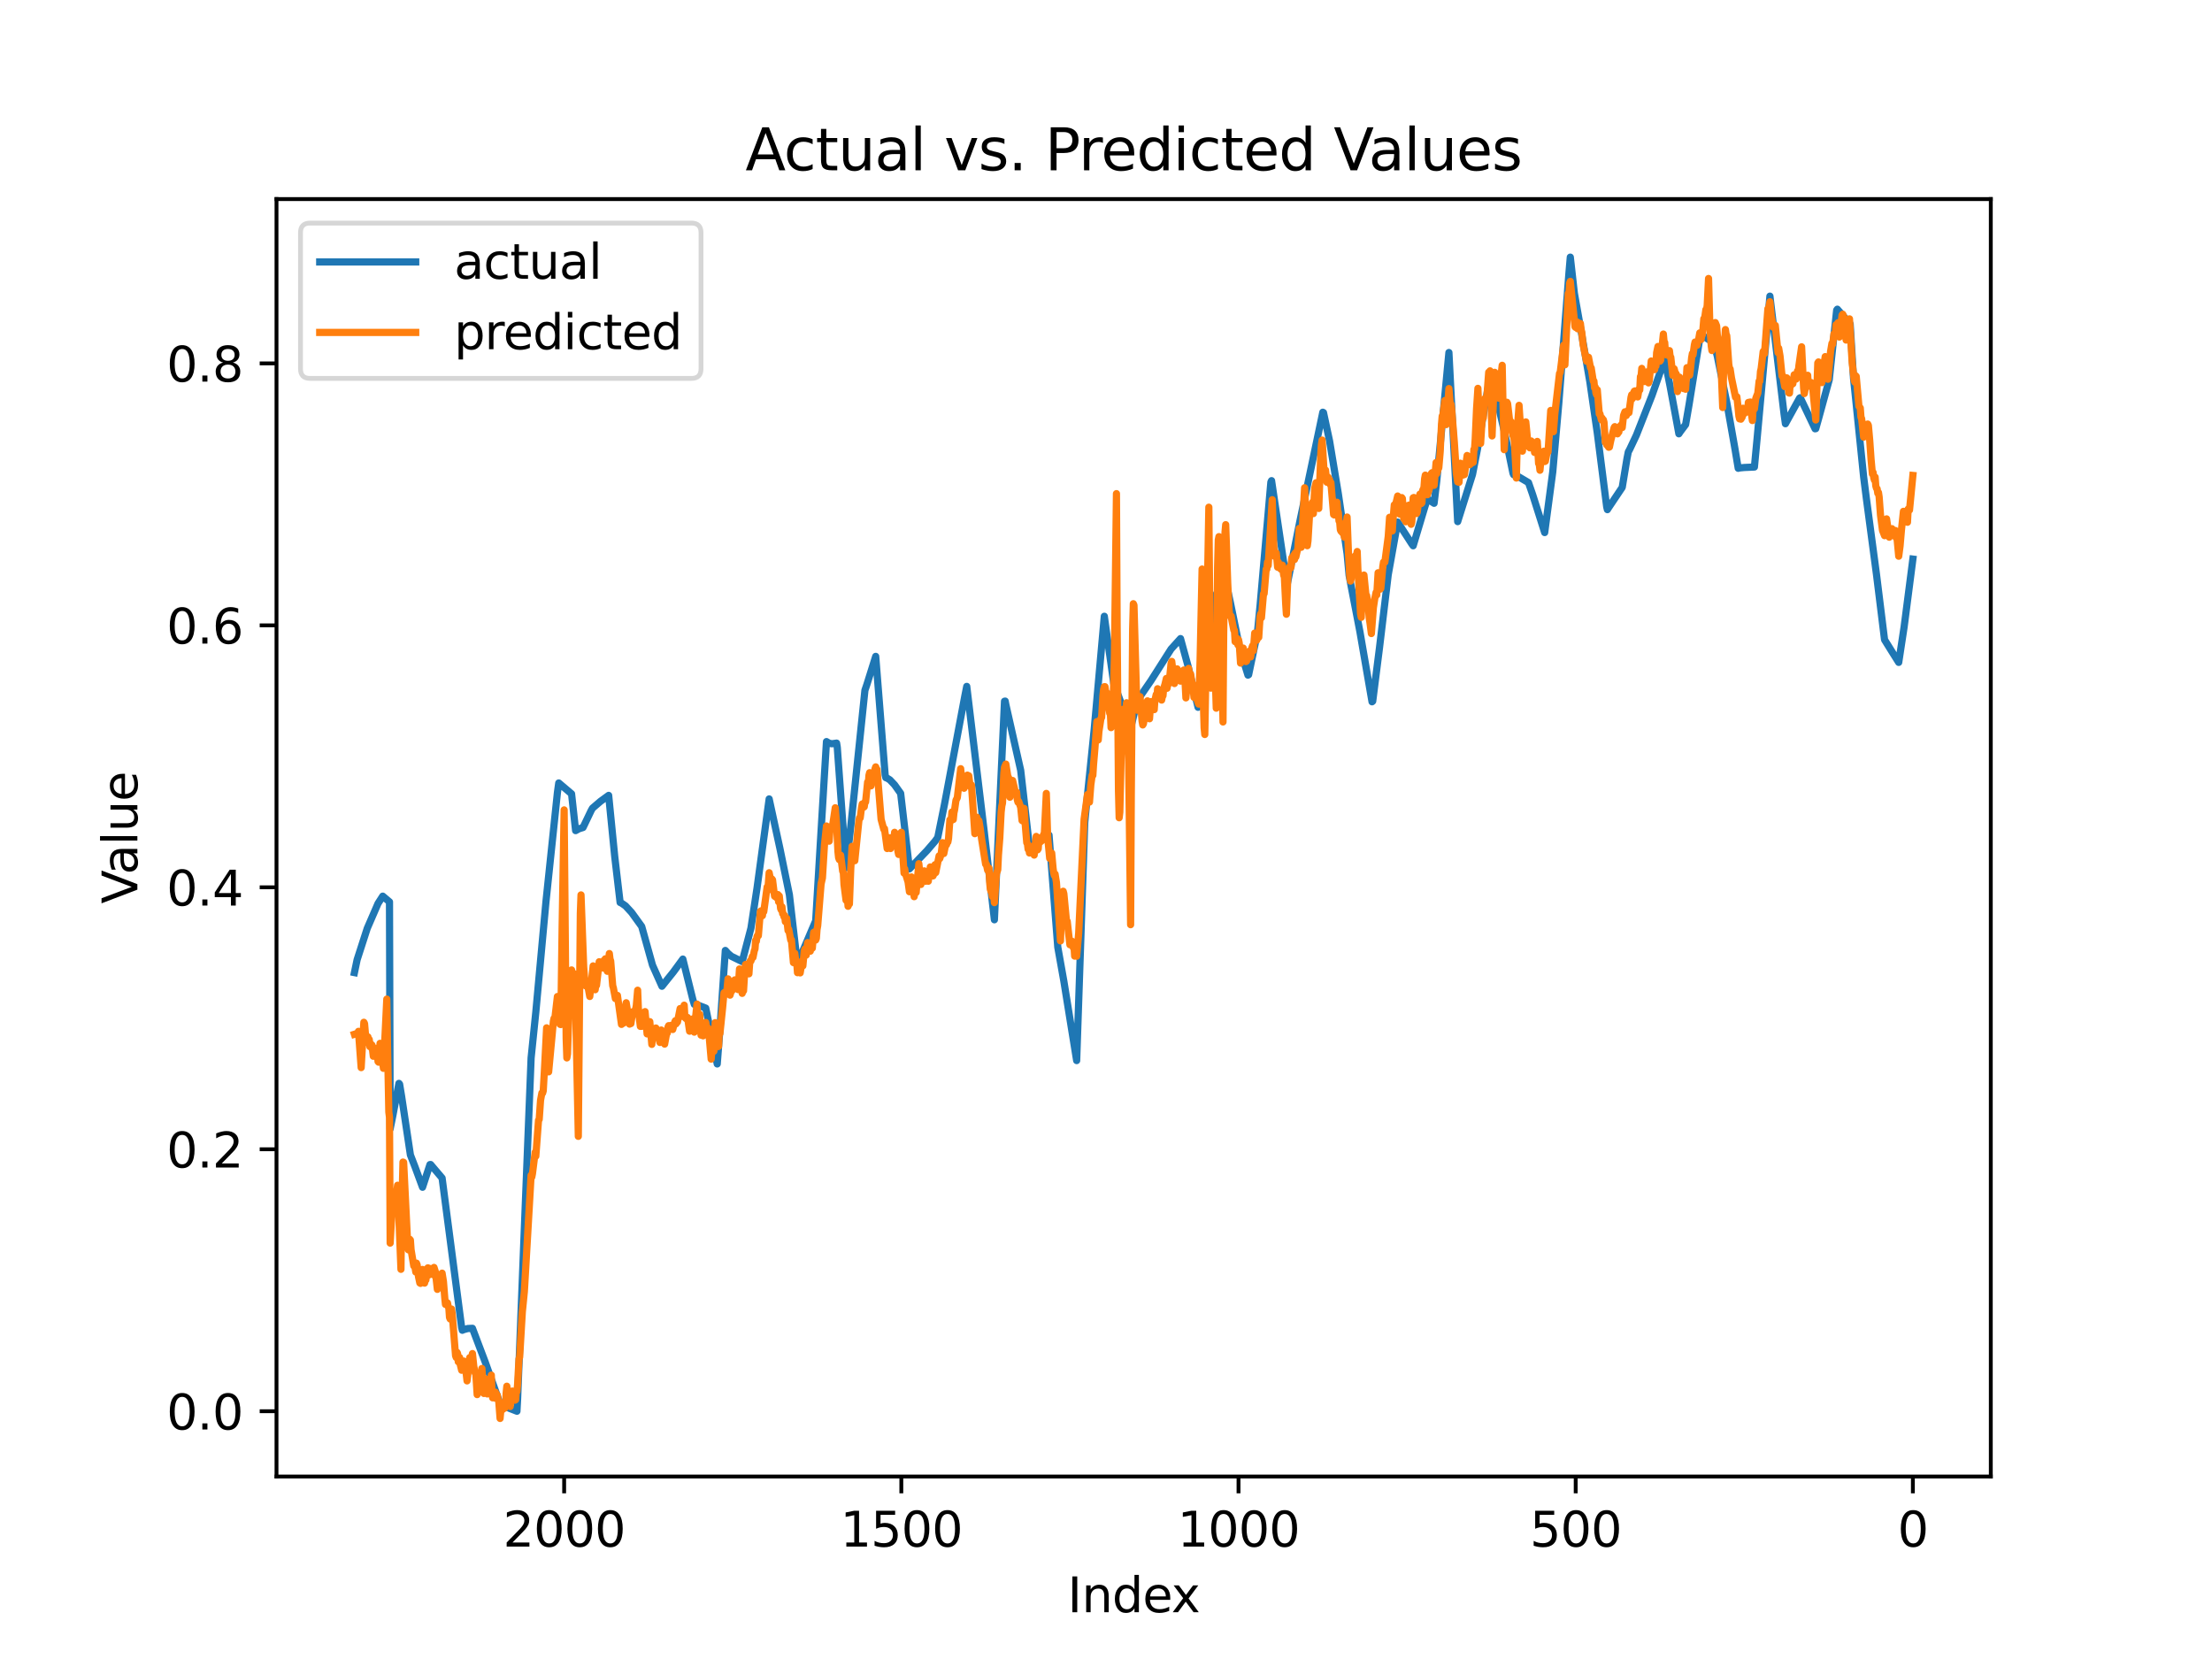 <?xml version="1.0" encoding="utf-8" standalone="no"?>
<!DOCTYPE svg PUBLIC "-//W3C//DTD SVG 1.1//EN"
  "http://www.w3.org/Graphics/SVG/1.1/DTD/svg11.dtd">
<svg xmlns:xlink="http://www.w3.org/1999/xlink" width="460.8pt" height="345.6pt" viewBox="0 0 460.8 345.6" xmlns="http://www.w3.org/2000/svg" version="1.1">
 <defs>
  <style type="text/css">*{stroke-linejoin: round; stroke-linecap: butt}</style>
 </defs>
 <g id="figure_1">
  <g id="patch_1">
   <path d="M 0 345.6 
L 460.8 345.6 
L 460.8 0 
L 0 0 
z
" style="fill: #ffffff"/>
  </g>
  <g id="axes_1">
   <g id="patch_2">
    <path d="M 57.6 307.584 
L 414.72 307.584 
L 414.72 41.472 
L 57.6 41.472 
z
" style="fill: #ffffff"/>
   </g>
   <g id="matplotlib.axis_1">
    <g id="xtick_1">
     <g id="line2d_1">
      <defs>
       <path id="m9520852131" d="M 0 0 
L 0 3.5 
" style="stroke: #000000; stroke-width: 0.8"/>
      </defs>
      <g>
       <use xlink:href="#m9520852131" x="398.487" y="307.584" style="stroke: #000000; stroke-width: 0.8"/>
      </g>
     </g>
     <g id="text_1">
      <!-- 0 -->
      <g transform="translate(395.306 322.182) scale(0.1 -0.1)">
       <defs>
        <path id="DejaVuSans-30" d="M 2034 4250 
Q 1547 4250 1301 3770 
Q 1056 3291 1056 2328 
Q 1056 1369 1301 889 
Q 1547 409 2034 409 
Q 2525 409 2770 889 
Q 3016 1369 3016 2328 
Q 3016 3291 2770 3770 
Q 2525 4250 2034 4250 
z
M 2034 4750 
Q 2819 4750 3233 4129 
Q 3647 3509 3647 2328 
Q 3647 1150 3233 529 
Q 2819 -91 2034 -91 
Q 1250 -91 836 529 
Q 422 1150 422 2328 
Q 422 3509 836 4129 
Q 1250 4750 2034 4750 
z
" transform="scale(0.016)"/>
       </defs>
       <use xlink:href="#DejaVuSans-30"/>
      </g>
     </g>
    </g>
    <g id="xtick_2">
     <g id="line2d_2">
      <g>
       <use xlink:href="#m9520852131" x="328.246" y="307.584" style="stroke: #000000; stroke-width: 0.8"/>
      </g>
     </g>
     <g id="text_2">
      <!-- 500 -->
      <g transform="translate(318.702 322.182) scale(0.1 -0.1)">
       <defs>
        <path id="DejaVuSans-35" d="M 691 4666 
L 3169 4666 
L 3169 4134 
L 1269 4134 
L 1269 2991 
Q 1406 3038 1543 3061 
Q 1681 3084 1819 3084 
Q 2600 3084 3056 2656 
Q 3513 2228 3513 1497 
Q 3513 744 3044 326 
Q 2575 -91 1722 -91 
Q 1428 -91 1123 -41 
Q 819 9 494 109 
L 494 744 
Q 775 591 1075 516 
Q 1375 441 1709 441 
Q 2250 441 2565 725 
Q 2881 1009 2881 1497 
Q 2881 1984 2565 2268 
Q 2250 2553 1709 2553 
Q 1456 2553 1204 2497 
Q 953 2441 691 2322 
L 691 4666 
z
" transform="scale(0.016)"/>
       </defs>
       <use xlink:href="#DejaVuSans-35"/>
       <use xlink:href="#DejaVuSans-30" x="63.623"/>
       <use xlink:href="#DejaVuSans-30" x="127.246"/>
      </g>
     </g>
    </g>
    <g id="xtick_3">
     <g id="line2d_3">
      <g>
       <use xlink:href="#m9520852131" x="258.005" y="307.584" style="stroke: #000000; stroke-width: 0.8"/>
      </g>
     </g>
     <g id="text_3">
      <!-- 1000 -->
      <g transform="translate(245.28 322.182) scale(0.1 -0.1)">
       <defs>
        <path id="DejaVuSans-31" d="M 794 531 
L 1825 531 
L 1825 4091 
L 703 3866 
L 703 4441 
L 1819 4666 
L 2450 4666 
L 2450 531 
L 3481 531 
L 3481 0 
L 794 0 
L 794 531 
z
" transform="scale(0.016)"/>
       </defs>
       <use xlink:href="#DejaVuSans-31"/>
       <use xlink:href="#DejaVuSans-30" x="63.623"/>
       <use xlink:href="#DejaVuSans-30" x="127.246"/>
       <use xlink:href="#DejaVuSans-30" x="190.869"/>
      </g>
     </g>
    </g>
    <g id="xtick_4">
     <g id="line2d_4">
      <g>
       <use xlink:href="#m9520852131" x="187.764" y="307.584" style="stroke: #000000; stroke-width: 0.8"/>
      </g>
     </g>
     <g id="text_4">
      <!-- 1500 -->
      <g transform="translate(175.039 322.182) scale(0.1 -0.1)">
       <use xlink:href="#DejaVuSans-31"/>
       <use xlink:href="#DejaVuSans-35" x="63.623"/>
       <use xlink:href="#DejaVuSans-30" x="127.246"/>
       <use xlink:href="#DejaVuSans-30" x="190.869"/>
      </g>
     </g>
    </g>
    <g id="xtick_5">
     <g id="line2d_5">
      <g>
       <use xlink:href="#m9520852131" x="117.523" y="307.584" style="stroke: #000000; stroke-width: 0.8"/>
      </g>
     </g>
     <g id="text_5">
      <!-- 2000 -->
      <g transform="translate(104.798 322.182) scale(0.1 -0.1)">
       <defs>
        <path id="DejaVuSans-32" d="M 1228 531 
L 3431 531 
L 3431 0 
L 469 0 
L 469 531 
Q 828 903 1448 1529 
Q 2069 2156 2228 2338 
Q 2531 2678 2651 2914 
Q 2772 3150 2772 3378 
Q 2772 3750 2511 3984 
Q 2250 4219 1831 4219 
Q 1534 4219 1204 4116 
Q 875 4013 500 3803 
L 500 4441 
Q 881 4594 1212 4672 
Q 1544 4750 1819 4750 
Q 2544 4750 2975 4387 
Q 3406 4025 3406 3419 
Q 3406 3131 3298 2873 
Q 3191 2616 2906 2266 
Q 2828 2175 2409 1742 
Q 1991 1309 1228 531 
z
" transform="scale(0.016)"/>
       </defs>
       <use xlink:href="#DejaVuSans-32"/>
       <use xlink:href="#DejaVuSans-30" x="63.623"/>
       <use xlink:href="#DejaVuSans-30" x="127.246"/>
       <use xlink:href="#DejaVuSans-30" x="190.869"/>
      </g>
     </g>
    </g>
    <g id="text_6">
     <!-- Index -->
     <g transform="translate(222.394 335.861) scale(0.1 -0.1)">
      <defs>
       <path id="DejaVuSans-49" d="M 628 4666 
L 1259 4666 
L 1259 0 
L 628 0 
L 628 4666 
z
" transform="scale(0.016)"/>
       <path id="DejaVuSans-6e" d="M 3513 2113 
L 3513 0 
L 2938 0 
L 2938 2094 
Q 2938 2591 2744 2837 
Q 2550 3084 2163 3084 
Q 1697 3084 1428 2787 
Q 1159 2491 1159 1978 
L 1159 0 
L 581 0 
L 581 3500 
L 1159 3500 
L 1159 2956 
Q 1366 3272 1645 3428 
Q 1925 3584 2291 3584 
Q 2894 3584 3203 3211 
Q 3513 2838 3513 2113 
z
" transform="scale(0.016)"/>
       <path id="DejaVuSans-64" d="M 2906 2969 
L 2906 4863 
L 3481 4863 
L 3481 0 
L 2906 0 
L 2906 525 
Q 2725 213 2448 61 
Q 2172 -91 1784 -91 
Q 1150 -91 751 415 
Q 353 922 353 1747 
Q 353 2572 751 3078 
Q 1150 3584 1784 3584 
Q 2172 3584 2448 3432 
Q 2725 3281 2906 2969 
z
M 947 1747 
Q 947 1113 1208 752 
Q 1469 391 1925 391 
Q 2381 391 2643 752 
Q 2906 1113 2906 1747 
Q 2906 2381 2643 2742 
Q 2381 3103 1925 3103 
Q 1469 3103 1208 2742 
Q 947 2381 947 1747 
z
" transform="scale(0.016)"/>
       <path id="DejaVuSans-65" d="M 3597 1894 
L 3597 1613 
L 953 1613 
Q 991 1019 1311 708 
Q 1631 397 2203 397 
Q 2534 397 2845 478 
Q 3156 559 3463 722 
L 3463 178 
Q 3153 47 2828 -22 
Q 2503 -91 2169 -91 
Q 1331 -91 842 396 
Q 353 884 353 1716 
Q 353 2575 817 3079 
Q 1281 3584 2069 3584 
Q 2775 3584 3186 3129 
Q 3597 2675 3597 1894 
z
M 3022 2063 
Q 3016 2534 2758 2815 
Q 2500 3097 2075 3097 
Q 1594 3097 1305 2825 
Q 1016 2553 972 2059 
L 3022 2063 
z
" transform="scale(0.016)"/>
       <path id="DejaVuSans-78" d="M 3513 3500 
L 2247 1797 
L 3578 0 
L 2900 0 
L 1881 1375 
L 863 0 
L 184 0 
L 1544 1831 
L 300 3500 
L 978 3500 
L 1906 2253 
L 2834 3500 
L 3513 3500 
z
" transform="scale(0.016)"/>
      </defs>
      <use xlink:href="#DejaVuSans-49"/>
      <use xlink:href="#DejaVuSans-6e" x="29.492"/>
      <use xlink:href="#DejaVuSans-64" x="92.871"/>
      <use xlink:href="#DejaVuSans-65" x="156.348"/>
      <use xlink:href="#DejaVuSans-78" x="216.121"/>
     </g>
    </g>
   </g>
   <g id="matplotlib.axis_2">
    <g id="ytick_1">
     <g id="line2d_6">
      <defs>
       <path id="me05dc3f0c5" d="M 0 0 
L -3.5 0 
" style="stroke: #000000; stroke-width: 0.8"/>
      </defs>
      <g>
       <use xlink:href="#me05dc3f0c5" x="57.6" y="293.987" style="stroke: #000000; stroke-width: 0.8"/>
      </g>
     </g>
     <g id="text_7">
      <!-- 0.0 -->
      <g transform="translate(34.697 297.786) scale(0.1 -0.1)">
       <defs>
        <path id="DejaVuSans-2e" d="M 684 794 
L 1344 794 
L 1344 0 
L 684 0 
L 684 794 
z
" transform="scale(0.016)"/>
       </defs>
       <use xlink:href="#DejaVuSans-30"/>
       <use xlink:href="#DejaVuSans-2e" x="63.623"/>
       <use xlink:href="#DejaVuSans-30" x="95.41"/>
      </g>
     </g>
    </g>
    <g id="ytick_2">
     <g id="line2d_7">
      <g>
       <use xlink:href="#me05dc3f0c5" x="57.6" y="239.415" style="stroke: #000000; stroke-width: 0.8"/>
      </g>
     </g>
     <g id="text_8">
      <!-- 0.2 -->
      <g transform="translate(34.697 243.214) scale(0.1 -0.1)">
       <use xlink:href="#DejaVuSans-30"/>
       <use xlink:href="#DejaVuSans-2e" x="63.623"/>
       <use xlink:href="#DejaVuSans-32" x="95.41"/>
      </g>
     </g>
    </g>
    <g id="ytick_3">
     <g id="line2d_8">
      <g>
       <use xlink:href="#me05dc3f0c5" x="57.6" y="184.843" style="stroke: #000000; stroke-width: 0.8"/>
      </g>
     </g>
     <g id="text_9">
      <!-- 0.4 -->
      <g transform="translate(34.697 188.643) scale(0.1 -0.1)">
       <defs>
        <path id="DejaVuSans-34" d="M 2419 4116 
L 825 1625 
L 2419 1625 
L 2419 4116 
z
M 2253 4666 
L 3047 4666 
L 3047 1625 
L 3713 1625 
L 3713 1100 
L 3047 1100 
L 3047 0 
L 2419 0 
L 2419 1100 
L 313 1100 
L 313 1709 
L 2253 4666 
z
" transform="scale(0.016)"/>
       </defs>
       <use xlink:href="#DejaVuSans-30"/>
       <use xlink:href="#DejaVuSans-2e" x="63.623"/>
       <use xlink:href="#DejaVuSans-34" x="95.41"/>
      </g>
     </g>
    </g>
    <g id="ytick_4">
     <g id="line2d_9">
      <g>
       <use xlink:href="#me05dc3f0c5" x="57.6" y="130.272" style="stroke: #000000; stroke-width: 0.8"/>
      </g>
     </g>
     <g id="text_10">
      <!-- 0.6 -->
      <g transform="translate(34.697 134.071) scale(0.1 -0.1)">
       <defs>
        <path id="DejaVuSans-36" d="M 2113 2584 
Q 1688 2584 1439 2293 
Q 1191 2003 1191 1497 
Q 1191 994 1439 701 
Q 1688 409 2113 409 
Q 2538 409 2786 701 
Q 3034 994 3034 1497 
Q 3034 2003 2786 2293 
Q 2538 2584 2113 2584 
z
M 3366 4563 
L 3366 3988 
Q 3128 4100 2886 4159 
Q 2644 4219 2406 4219 
Q 1781 4219 1451 3797 
Q 1122 3375 1075 2522 
Q 1259 2794 1537 2939 
Q 1816 3084 2150 3084 
Q 2853 3084 3261 2657 
Q 3669 2231 3669 1497 
Q 3669 778 3244 343 
Q 2819 -91 2113 -91 
Q 1303 -91 875 529 
Q 447 1150 447 2328 
Q 447 3434 972 4092 
Q 1497 4750 2381 4750 
Q 2619 4750 2861 4703 
Q 3103 4656 3366 4563 
z
" transform="scale(0.016)"/>
       </defs>
       <use xlink:href="#DejaVuSans-30"/>
       <use xlink:href="#DejaVuSans-2e" x="63.623"/>
       <use xlink:href="#DejaVuSans-36" x="95.41"/>
      </g>
     </g>
    </g>
    <g id="ytick_5">
     <g id="line2d_10">
      <g>
       <use xlink:href="#me05dc3f0c5" x="57.6" y="75.7" style="stroke: #000000; stroke-width: 0.8"/>
      </g>
     </g>
     <g id="text_11">
      <!-- 0.8 -->
      <g transform="translate(34.697 79.499) scale(0.1 -0.1)">
       <defs>
        <path id="DejaVuSans-38" d="M 2034 2216 
Q 1584 2216 1326 1975 
Q 1069 1734 1069 1313 
Q 1069 891 1326 650 
Q 1584 409 2034 409 
Q 2484 409 2743 651 
Q 3003 894 3003 1313 
Q 3003 1734 2745 1975 
Q 2488 2216 2034 2216 
z
M 1403 2484 
Q 997 2584 770 2862 
Q 544 3141 544 3541 
Q 544 4100 942 4425 
Q 1341 4750 2034 4750 
Q 2731 4750 3128 4425 
Q 3525 4100 3525 3541 
Q 3525 3141 3298 2862 
Q 3072 2584 2669 2484 
Q 3125 2378 3379 2068 
Q 3634 1759 3634 1313 
Q 3634 634 3220 271 
Q 2806 -91 2034 -91 
Q 1263 -91 848 271 
Q 434 634 434 1313 
Q 434 1759 690 2068 
Q 947 2378 1403 2484 
z
M 1172 3481 
Q 1172 3119 1398 2916 
Q 1625 2713 2034 2713 
Q 2441 2713 2670 2916 
Q 2900 3119 2900 3481 
Q 2900 3844 2670 4047 
Q 2441 4250 2034 4250 
Q 1625 4250 1398 4047 
Q 1172 3844 1172 3481 
z
" transform="scale(0.016)"/>
       </defs>
       <use xlink:href="#DejaVuSans-30"/>
       <use xlink:href="#DejaVuSans-2e" x="63.623"/>
       <use xlink:href="#DejaVuSans-38" x="95.41"/>
      </g>
     </g>
    </g>
    <g id="text_12">
     <!-- Value -->
     <g transform="translate(28.617 188.259) rotate(-90) scale(0.1 -0.1)">
      <defs>
       <path id="DejaVuSans-56" d="M 1831 0 
L 50 4666 
L 709 4666 
L 2188 738 
L 3669 4666 
L 4325 4666 
L 2547 0 
L 1831 0 
z
" transform="scale(0.016)"/>
       <path id="DejaVuSans-61" d="M 2194 1759 
Q 1497 1759 1228 1600 
Q 959 1441 959 1056 
Q 959 750 1161 570 
Q 1363 391 1709 391 
Q 2188 391 2477 730 
Q 2766 1069 2766 1631 
L 2766 1759 
L 2194 1759 
z
M 3341 1997 
L 3341 0 
L 2766 0 
L 2766 531 
Q 2569 213 2275 61 
Q 1981 -91 1556 -91 
Q 1019 -91 701 211 
Q 384 513 384 1019 
Q 384 1609 779 1909 
Q 1175 2209 1959 2209 
L 2766 2209 
L 2766 2266 
Q 2766 2663 2505 2880 
Q 2244 3097 1772 3097 
Q 1472 3097 1187 3025 
Q 903 2953 641 2809 
L 641 3341 
Q 956 3463 1253 3523 
Q 1550 3584 1831 3584 
Q 2591 3584 2966 3190 
Q 3341 2797 3341 1997 
z
" transform="scale(0.016)"/>
       <path id="DejaVuSans-6c" d="M 603 4863 
L 1178 4863 
L 1178 0 
L 603 0 
L 603 4863 
z
" transform="scale(0.016)"/>
       <path id="DejaVuSans-75" d="M 544 1381 
L 544 3500 
L 1119 3500 
L 1119 1403 
Q 1119 906 1312 657 
Q 1506 409 1894 409 
Q 2359 409 2629 706 
Q 2900 1003 2900 1516 
L 2900 3500 
L 3475 3500 
L 3475 0 
L 2900 0 
L 2900 538 
Q 2691 219 2414 64 
Q 2138 -91 1772 -91 
Q 1169 -91 856 284 
Q 544 659 544 1381 
z
M 1991 3584 
L 1991 3584 
z
" transform="scale(0.016)"/>
      </defs>
      <use xlink:href="#DejaVuSans-56"/>
      <use xlink:href="#DejaVuSans-61" x="60.658"/>
      <use xlink:href="#DejaVuSans-6c" x="121.938"/>
      <use xlink:href="#DejaVuSans-75" x="149.721"/>
      <use xlink:href="#DejaVuSans-65" x="213.1"/>
     </g>
    </g>
   </g>
   <g id="line2d_11">
    <path d="M 398.487 116.47 
L 396.661 130.608 
L 395.537 137.99 
L 393.992 135.53 
L 392.587 133.271 
L 390.901 119.63 
L 388.794 103.811 
L 388.232 99.372 
L 386.406 81.542 
L 386.125 78.821 
L 385.422 67.482 
L 382.753 64.413 
L 382.613 64.605 
L 381.067 79.082 
L 378.82 87.291 
L 378.258 89.298 
L 378.117 89.327 
L 375.027 82.848 
L 374.886 82.927 
L 371.936 88.271 
L 371.655 86.279 
L 369.548 68.706 
L 368.705 61.691 
L 368.003 69.734 
L 366.036 91.382 
L 365.474 97.294 
L 363.367 97.387 
L 362.383 97.479 
L 362.102 97.554 
L 361.4 93.361 
L 359.714 83.819 
L 357.747 74.219 
L 357.045 71.448 
L 354.235 69.623 
L 351.847 84.383 
L 351.145 88.445 
L 350.021 89.944 
L 349.74 90.368 
L 347.914 80.493 
L 346.79 74.834 
L 344.121 82.431 
L 340.89 90.654 
L 339.485 93.628 
L 339.204 94.144 
L 338.923 95.577 
L 337.939 101.526 
L 336.394 103.83 
L 334.989 105.929 
L 334.849 106.168 
L 334.708 105.607 
L 332.742 90.179 
L 331.196 79.544 
L 329.51 69.753 
L 327.965 61.054 
L 327.122 53.568 
L 326.841 56.854 
L 324.734 83.928 
L 323.47 98.279 
L 321.784 110.943 
L 319.255 102.967 
L 318.412 100.535 
L 316.024 99.119 
L 315.322 98.895 
L 315.181 98.596 
L 313.495 90.396 
L 311.669 82.465 
L 311.388 81.943 
L 310.124 80.201 
L 309.843 81.562 
L 307.736 93.806 
L 306.752 98.831 
L 304.224 106.881 
L 303.662 108.663 
L 301.835 73.433 
L 299.307 100.139 
L 298.745 104.847 
L 297.34 103.916 
L 296.778 105.722 
L 294.39 113.696 
L 294.109 113.316 
L 291.159 108.755 
L 289.192 119.726 
L 287.366 134.999 
L 285.961 146.073 
L 285.82 146.196 
L 283.292 131.579 
L 281.466 122.105 
L 281.044 119.858 
L 280.623 115.341 
L 278.796 102.848 
L 276.97 91.847 
L 275.706 85.955 
L 275.565 85.872 
L 272.756 99.23 
L 270.789 108.587 
L 268.12 121.892 
L 264.889 100.13 
L 264.748 100.403 
L 262.5 126.107 
L 261.938 131.869 
L 260.112 140.556 
L 259.972 140.641 
L 258.286 135.205 
L 256.319 125.575 
L 255.195 120.348 
L 253.65 123.289 
L 253.088 124.303 
L 250.84 139.346 
L 249.576 147.343 
L 247.469 138.677 
L 245.924 133.029 
L 243.957 135.207 
L 239.742 141.83 
L 236.933 145.906 
L 235.387 152.302 
L 235.247 152.052 
L 233.702 146.916 
L 232.437 143.403 
L 232.016 142.392 
L 230.611 132.441 
L 230.049 128.377 
L 227.942 151.946 
L 226.396 167.011 
L 225.975 171.363 
L 224.289 220.937 
L 221.62 204.405 
L 220.356 197.314 
L 218.529 173.954 
L 215.017 176.073 
L 214.455 176.473 
L 212.629 160.476 
L 209.539 146.791 
L 209.398 146.051 
L 209.258 146.078 
L 207.15 191.608 
L 205.043 173.318 
L 201.391 142.986 
L 200.969 145.109 
L 196.755 167.538 
L 195.35 174.472 
L 194.788 175.242 
L 193.102 177.2 
L 189.45 181.006 
L 187.623 165.27 
L 186.359 163.497 
L 185.376 162.459 
L 184.814 162.108 
L 184.533 162.007 
L 184.392 161.417 
L 182.426 136.733 
L 180.599 142.561 
L 180.178 143.804 
L 177.228 172.212 
L 176.244 180.767 
L 174.418 155.665 
L 174.278 154.804 
L 173.294 154.941 
L 172.732 154.826 
L 172.17 154.486 
L 171.749 161.364 
L 169.923 191.817 
L 166.13 200.738 
L 165.849 198.533 
L 164.444 186.383 
L 162.477 176.781 
L 160.229 166.431 
L 157.701 185.012 
L 156.436 193.348 
L 154.61 200.313 
L 152.362 199.216 
L 151.66 198.625 
L 151.098 197.996 
L 149.974 214.38 
L 149.412 221.64 
L 147.024 210.01 
L 145.479 209.415 
L 144.636 209.226 
L 144.355 208.309 
L 142.248 199.793 
L 140.281 202.481 
L 137.893 205.455 
L 136.207 201.69 
L 135.926 201.054 
L 133.678 192.999 
L 131.571 190.085 
L 130.307 188.711 
L 129.464 188.131 
L 129.183 188.008 
L 128.059 178.434 
L 126.795 165.693 
L 125.109 166.918 
L 123.423 168.362 
L 123.142 168.863 
L 121.456 172.389 
L 120.613 172.649 
L 119.911 173.036 
L 119.068 165.369 
L 116.399 163.105 
L 116.118 165.135 
L 113.73 187.868 
L 111.622 210.82 
L 110.639 220.396 
L 107.829 291.401 
L 107.689 293.987 
L 104.317 292.667 
L 104.036 292.035 
L 101.086 283.76 
L 98.417 276.708 
L 97.434 276.757 
L 96.591 276.991 
L 96.31 277.118 
L 96.169 276.533 
L 92.095 245.405 
L 89.707 242.59 
L 89.567 242.601 
L 88.021 247.325 
L 86.476 243.139 
L 85.493 240.586 
L 83.666 228.411 
L 83.245 225.858 
L 83.105 225.687 
L 81.84 232.373 
L 81.278 235.154 
L 81.138 187.873 
L 79.733 186.682 
L 78.75 188.21 
L 76.502 193.397 
L 74.395 199.925 
L 73.833 202.615 
L 73.833 202.615 
" clip-path="url(#p183932dfa1)" style="fill: none; stroke: #1f77b4; stroke-width: 1.5; stroke-linecap: square"/>
   </g>
   <g id="line2d_12">
    <path d="M 398.487 99.041 
L 397.785 106.258 
L 397.644 105.919 
L 397.504 106.047 
L 397.363 108.797 
L 397.223 108.375 
L 397.082 107.525 
L 396.942 107.953 
L 396.801 107.712 
L 396.661 106.567 
L 396.521 106.518 
L 396.099 110.467 
L 395.818 113.74 
L 395.537 115.871 
L 395.116 111.397 
L 394.975 111.993 
L 394.835 110.511 
L 394.694 111.276 
L 394.554 111.174 
L 394.413 110.62 
L 394.273 110.574 
L 394.132 110.132 
L 393.992 110.481 
L 393.851 110.161 
L 393.711 110.41 
L 393.57 111.909 
L 393.008 108.094 
L 392.587 111.589 
L 392.166 110.508 
L 391.744 107.313 
L 391.463 103.553 
L 391.323 102.609 
L 391.182 102.768 
L 391.042 101.836 
L 390.901 101.698 
L 390.761 101.217 
L 390.62 99.387 
L 390.48 100.026 
L 390.339 99.567 
L 390.199 98.413 
L 390.058 98.749 
L 389.777 95.683 
L 389.496 91.72 
L 389.215 88.6 
L 389.075 88.339 
L 388.934 88.474 
L 388.794 88.422 
L 388.654 89.38 
L 388.513 89.155 
L 388.373 90.956 
L 388.232 91.065 
L 387.811 87.2 
L 387.67 86.914 
L 387.53 84.986 
L 387.249 84.622 
L 386.687 78.407 
L 386.546 78.256 
L 386.406 79.623 
L 386.265 79.247 
L 385.844 75.585 
L 385.282 66.422 
L 384.86 69.306 
L 384.72 69.52 
L 384.58 70.841 
L 384.018 65.755 
L 383.877 65.459 
L 383.737 65.652 
L 383.456 68.262 
L 383.175 70.215 
L 382.894 67.23 
L 382.753 67.803 
L 382.613 67.57 
L 382.472 67.668 
L 382.332 69.833 
L 382.191 70.063 
L 382.051 69.535 
L 381.77 71.704 
L 381.629 71.525 
L 381.348 73.166 
L 380.787 79.005 
L 380.225 74.287 
L 379.944 76.05 
L 379.663 77.522 
L 379.522 79.709 
L 379.241 77.831 
L 378.96 76.7 
L 378.82 75.399 
L 378.679 75.608 
L 378.258 87.487 
L 377.555 80.159 
L 377.415 80.369 
L 377.274 79.68 
L 376.993 80.452 
L 376.713 80.311 
L 376.572 78.176 
L 375.87 81.99 
L 375.729 80.876 
L 375.308 72.246 
L 374.746 76.157 
L 374.605 77.578 
L 374.465 77.263 
L 374.184 78.965 
L 373.762 78.067 
L 373.481 79.945 
L 373.341 79.352 
L 373.06 80.334 
L 372.919 79.985 
L 372.779 81.894 
L 372.639 81.835 
L 372.358 79.073 
L 372.217 78.715 
L 372.077 79.134 
L 371.796 80.542 
L 371.374 78.266 
L 371.234 78.328 
L 370.812 74.174 
L 370.531 72.541 
L 370.391 73.452 
L 369.829 67.789 
L 369.688 67.824 
L 369.407 68.18 
L 368.986 65.872 
L 368.705 62.863 
L 368.424 64.444 
L 368.284 64.306 
L 367.581 73.657 
L 367.441 73.052 
L 367.3 73.246 
L 366.879 76.801 
L 366.738 77.386 
L 366.598 79.408 
L 366.457 79.385 
L 366.176 81.925 
L 365.895 82.626 
L 365.755 83.032 
L 365.474 85.198 
L 365.333 84.754 
L 365.193 85.224 
L 365.052 87.606 
L 364.912 86.6 
L 364.631 83.751 
L 364.21 83.835 
L 364.069 85.624 
L 363.929 85.84 
L 363.648 85.059 
L 363.507 85.963 
L 363.367 86.136 
L 363.086 85.041 
L 362.945 86.841 
L 362.664 87.323 
L 362.524 86.968 
L 362.383 87.264 
L 362.243 86.666 
L 361.962 83.869 
L 361.821 82.646 
L 361.54 82.759 
L 360.698 78.713 
L 360.417 76.858 
L 360.276 76.767 
L 360.136 75.882 
L 359.714 69.913 
L 359.574 69.592 
L 359.433 68.654 
L 359.152 73.118 
L 358.871 84.896 
L 358.59 77.777 
L 358.45 77.104 
L 358.309 75.837 
L 358.028 71.415 
L 357.747 69.77 
L 357.607 67.878 
L 357.326 67.2 
L 357.045 69.75 
L 356.905 72.37 
L 356.624 73.024 
L 356.483 72.06 
L 356.202 68.068 
L 355.921 58.014 
L 355.64 63.613 
L 355.5 64.542 
L 355.359 64.508 
L 355.078 66.521 
L 354.938 66.388 
L 354.657 69.714 
L 354.516 69.773 
L 354.376 70.727 
L 354.235 69.51 
L 354.095 69.343 
L 353.814 70.949 
L 353.673 71.118 
L 353.533 71.921 
L 353.392 71.78 
L 353.252 72.018 
L 353.111 71.253 
L 352.971 71.835 
L 352.69 73.9 
L 352.55 73.656 
L 352.409 74.457 
L 352.128 77.079 
L 351.988 78.149 
L 351.847 77.316 
L 351.566 77.046 
L 351.426 76.586 
L 351.145 81.086 
L 350.864 80.196 
L 350.723 80.956 
L 350.583 80.893 
L 350.302 80.437 
L 350.161 80.274 
L 349.88 78.57 
L 349.74 79.237 
L 349.459 81.574 
L 349.178 77.868 
L 349.038 77.919 
L 348.757 76.824 
L 348.476 78.211 
L 348.054 74.415 
L 347.914 74.254 
L 347.773 73.04 
L 347.633 74.093 
L 347.492 74.002 
L 347.352 73.557 
L 347.211 73.94 
L 347.071 73.821 
L 346.93 73.321 
L 346.79 71.356 
L 346.649 71.115 
L 346.509 69.589 
L 345.947 75.019 
L 345.806 75.233 
L 345.385 72.176 
L 345.104 73.47 
L 344.964 76.248 
L 344.823 76.136 
L 344.683 77.011 
L 344.542 75.995 
L 344.402 76.792 
L 344.261 75.688 
L 344.121 75.622 
L 343.98 75.203 
L 343.559 79.391 
L 343.418 79.762 
L 342.997 77.487 
L 342.575 79.477 
L 342.435 79.275 
L 342.294 79.471 
L 342.154 79.444 
L 342.013 76.739 
L 341.873 78.296 
L 341.732 78.459 
L 341.592 81.241 
L 341.451 81.025 
L 341.171 82.688 
L 341.03 82.443 
L 340.89 81.688 
L 340.749 81.836 
L 340.609 81.431 
L 340.468 81.483 
L 340.328 81.763 
L 340.047 83.055 
L 339.906 82.246 
L 339.766 82.789 
L 339.344 85.97 
L 339.204 85.459 
L 338.923 86.251 
L 338.782 86.568 
L 338.501 85.789 
L 338.22 86.529 
L 337.939 89.073 
L 337.658 88.589 
L 337.518 88.888 
L 337.377 88.893 
L 337.237 90.001 
L 337.097 89.706 
L 336.956 90.376 
L 336.675 89.641 
L 336.394 88.877 
L 336.254 89.045 
L 335.551 91.784 
L 335.27 93.128 
L 335.13 93.173 
L 334.849 92.787 
L 334.708 92.662 
L 334.568 91.977 
L 334.427 92.163 
L 334.146 87.978 
L 334.006 87.447 
L 333.865 87.646 
L 333.725 87.084 
L 333.584 87.447 
L 333.303 86.215 
L 333.163 86.252 
L 332.742 81.212 
L 332.601 82.23 
L 332.461 81.862 
L 332.32 80.65 
L 332.18 80.804 
L 332.039 79.381 
L 331.899 79.376 
L 331.477 76.647 
L 331.337 76.607 
L 331.056 75.155 
L 330.915 74.418 
L 330.775 75.193 
L 330.634 74.811 
L 330.494 75.241 
L 329.791 71.795 
L 329.51 69.181 
L 329.37 68.637 
L 329.23 67.399 
L 329.089 67.473 
L 328.949 67.303 
L 328.668 68.5 
L 328.527 67.076 
L 328.246 68.213 
L 328.106 68.083 
L 327.825 65.363 
L 327.122 58.617 
L 326.982 58.989 
L 326.841 61.469 
L 326.701 61.129 
L 325.998 76.001 
L 325.717 71.93 
L 325.015 77.624 
L 324.875 77.781 
L 323.891 86.243 
L 323.61 89.925 
L 323.47 89.842 
L 323.329 89.305 
L 323.189 89.264 
L 323.048 85.497 
L 322.486 94.144 
L 322.346 93.895 
L 321.924 96.078 
L 321.784 96.147 
L 321.643 93.983 
L 321.503 95.204 
L 321.363 94.106 
L 321.222 94.259 
L 320.941 96.517 
L 320.801 97.963 
L 320.66 96.759 
L 320.52 96.564 
L 320.239 91.952 
L 319.677 94.257 
L 319.536 92.946 
L 319.396 93.301 
L 319.255 92.181 
L 319.115 92.268 
L 318.974 91.86 
L 318.834 92.074 
L 318.693 93.297 
L 318.553 92.732 
L 318.412 93.03 
L 318.272 92.226 
L 317.991 89.261 
L 317.85 87.887 
L 317.569 88.343 
L 317.148 93.985 
L 316.586 86.594 
L 316.446 84.434 
L 316.165 88.262 
L 315.884 99.586 
L 315.462 91.864 
L 315.322 90.856 
L 315.181 90.723 
L 315.041 89.907 
L 314.9 88.046 
L 314.76 87.831 
L 314.619 88.294 
L 314.479 87.622 
L 314.057 84.049 
L 313.917 83.797 
L 313.636 88.981 
L 313.355 93.678 
L 313.074 83.069 
L 312.934 76.098 
L 312.793 77.326 
L 312.512 80.747 
L 312.231 82.942 
L 311.81 81.311 
L 311.388 77.563 
L 311.107 83.1 
L 310.826 90.814 
L 310.405 77.253 
L 310.264 77.59 
L 310.124 77.541 
L 309.702 83.167 
L 309.562 83.287 
L 309.422 82.903 
L 309.281 83.268 
L 309.141 84.022 
L 309 87.06 
L 308.86 86.976 
L 308.719 87.964 
L 308.438 92.378 
L 308.298 91.595 
L 307.876 80.899 
L 307.595 85.141 
L 307.314 91.443 
L 307.174 93.515 
L 307.033 93.617 
L 306.893 96.314 
L 306.612 95.598 
L 306.471 96.541 
L 306.19 96.787 
L 306.05 95.121 
L 305.909 96.261 
L 305.628 94.886 
L 305.067 98.865 
L 304.926 98.199 
L 304.786 98.963 
L 304.645 98.682 
L 304.364 96.868 
L 304.224 96.497 
L 303.943 100.475 
L 303.802 100.143 
L 303.662 100.382 
L 303.381 98.544 
L 302.959 92.052 
L 302.397 85.121 
L 302.257 84.181 
L 302.116 84.324 
L 301.835 80.951 
L 301.274 88.451 
L 300.993 83.435 
L 300.571 86.502 
L 300.431 86.723 
L 300.29 88.411 
L 300.009 94.184 
L 299.728 97.471 
L 299.588 97.72 
L 299.307 98.673 
L 299.166 96.349 
L 298.745 101.098 
L 298.604 100.889 
L 298.323 98.471 
L 298.183 98.627 
L 297.761 101.825 
L 297.34 103.069 
L 297.2 99.751 
L 296.919 98.977 
L 296.778 99.699 
L 296.638 101.58 
L 296.357 102.191 
L 296.216 104.73 
L 296.076 104.901 
L 295.935 104.636 
L 295.795 102.938 
L 295.654 103.49 
L 295.233 106.724 
L 295.092 106.989 
L 294.952 106.814 
L 294.671 104.279 
L 294.53 103.635 
L 294.39 103.698 
L 294.109 108.682 
L 293.968 109.222 
L 293.547 105.214 
L 293.407 105.579 
L 293.266 105.329 
L 292.985 108.265 
L 292.845 108.694 
L 292.704 108.051 
L 292.564 108.193 
L 292.423 108.052 
L 292.142 103.851 
L 292.002 103.654 
L 291.58 107.098 
L 291.44 106.413 
L 291.159 103.33 
L 290.737 105.101 
L 290.456 105.172 
L 290.175 108.476 
L 290.035 110.602 
L 289.473 107.761 
L 289.192 111.77 
L 288.49 117.111 
L 288.349 117.043 
L 288.209 117.104 
L 288.068 117.985 
L 287.647 122.593 
L 287.506 122.737 
L 287.366 122.147 
L 287.085 119.31 
L 286.804 123.935 
L 286.663 123.409 
L 286.382 124.748 
L 286.101 126.585 
L 285.68 131.981 
L 285.399 129.786 
L 285.259 128.92 
L 284.978 125.72 
L 284.697 124.052 
L 284.556 124.044 
L 284.135 119.792 
L 283.854 120.351 
L 283.573 128.603 
L 283.432 127.85 
L 282.87 118.516 
L 282.73 114.889 
L 282.449 116.3 
L 282.308 115.796 
L 282.168 117.544 
L 282.027 117.696 
L 281.887 116.953 
L 281.606 117.908 
L 281.466 120.626 
L 281.325 121.049 
L 281.185 120.214 
L 280.904 115.116 
L 280.623 107.708 
L 280.201 111.475 
L 280.061 111.911 
L 279.78 110.048 
L 279.639 110.983 
L 279.499 110.621 
L 279.358 110.667 
L 279.218 110.362 
L 279.077 108.73 
L 278.937 108.506 
L 278.796 106.753 
L 278.656 106.418 
L 278.515 104.629 
L 278.375 104.945 
L 278.234 104.708 
L 277.953 107.278 
L 277.813 107.191 
L 277.251 100.541 
L 277.111 100.924 
L 276.97 99.938 
L 276.83 100.592 
L 276.689 99.431 
L 276.408 100.456 
L 276.127 97.922 
L 275.987 98.386 
L 275.846 98.458 
L 275.425 91.677 
L 275.284 92.65 
L 275.144 94.718 
L 274.863 102 
L 274.722 105.923 
L 274.301 101.439 
L 274.16 100.567 
L 273.879 101.706 
L 273.599 106.991 
L 273.458 104.592 
L 273.318 104.887 
L 273.177 106.011 
L 273.037 105.631 
L 272.896 105.641 
L 272.475 112.669 
L 272.334 113.683 
L 272.194 112.276 
L 271.913 104.539 
L 271.772 101.61 
L 271.07 114.014 
L 270.929 113.943 
L 270.648 110.089 
L 270.367 114.29 
L 270.227 114.785 
L 269.946 116.016 
L 269.806 115.212 
L 269.665 116.567 
L 269.525 115.631 
L 269.384 116.44 
L 269.244 116.463 
L 269.103 116.191 
L 268.963 118.111 
L 268.822 118.382 
L 268.682 118.031 
L 268.401 118.986 
L 268.26 120.66 
L 267.979 127.956 
L 267.839 125.886 
L 267.558 120.207 
L 267.417 119.833 
L 267.136 117.725 
L 266.855 118.587 
L 266.715 117.983 
L 266.574 118.343 
L 266.293 117.101 
L 266.153 118.163 
L 265.872 115.209 
L 265.591 115.932 
L 265.451 115.403 
L 265.31 112.711 
L 265.029 104.1 
L 264.186 117.796 
L 264.046 117.103 
L 263.905 118.569 
L 263.765 118.583 
L 263.343 123.654 
L 263.203 123.72 
L 262.781 128.69 
L 262.641 127.855 
L 262.5 128.365 
L 262.219 132.771 
L 262.079 132.602 
L 261.798 133.38 
L 261.658 132.98 
L 261.517 133.161 
L 261.377 131.879 
L 261.096 135.548 
L 260.955 134.488 
L 260.815 134.849 
L 260.534 136.85 
L 260.393 135.564 
L 260.112 136.883 
L 259.831 135.92 
L 259.691 137.723 
L 259.55 137.805 
L 259.41 136.132 
L 259.129 135.773 
L 258.988 135.006 
L 258.848 135.423 
L 258.707 135.491 
L 258.426 138.139 
L 258.145 133.919 
L 258.005 133.277 
L 257.865 134.299 
L 257.724 133.017 
L 257.443 132.901 
L 257.303 133.677 
L 257.162 131.35 
L 257.022 131.253 
L 256.46 128.347 
L 256.319 128.409 
L 256.179 128.243 
L 256.038 127.149 
L 255.757 121.455 
L 255.336 109.299 
L 255.195 110.857 
L 254.914 132.196 
L 254.774 150.402 
L 254.071 113.806 
L 253.931 111.788 
L 253.791 112.464 
L 253.65 118.06 
L 253.369 147.529 
L 252.948 134.408 
L 252.667 135.606 
L 252.386 143.184 
L 252.245 143.353 
L 252.105 137.92 
L 251.824 105.659 
L 250.981 153.009 
L 250.84 151.587 
L 250.7 146.879 
L 250.419 118.542 
L 249.998 137.671 
L 249.717 146.675 
L 249.576 146.389 
L 249.436 145.911 
L 249.155 143.78 
L 249.014 144.72 
L 248.874 144.564 
L 248.733 145.286 
L 248.452 142.474 
L 248.312 142.356 
L 248.031 140.419 
L 247.89 141.149 
L 247.609 139.243 
L 247.328 143.305 
L 247.188 143.93 
L 247.047 145.383 
L 246.766 140.19 
L 246.626 139.571 
L 246.485 139.726 
L 246.345 141.337 
L 246.204 141.194 
L 246.064 141.385 
L 245.924 141.894 
L 245.783 140.852 
L 245.643 141.716 
L 245.502 139.889 
L 245.221 139.341 
L 244.94 141.453 
L 244.659 142.393 
L 244.097 137.782 
L 243.957 138.219 
L 243.535 142.389 
L 243.395 142.011 
L 243.114 143.383 
L 242.973 141.337 
L 242.692 142.525 
L 242.411 143.442 
L 242.271 144.933 
L 242.13 145.149 
L 241.99 145.841 
L 241.569 144.631 
L 241.288 145.066 
L 241.147 143.474 
L 241.007 145.561 
L 240.866 144.677 
L 240.585 145.884 
L 240.445 147.83 
L 240.164 146.294 
L 240.023 147.242 
L 239.883 146.339 
L 239.742 146.165 
L 239.461 149.736 
L 239.04 146.001 
L 238.197 150.78 
L 238.057 151.019 
L 237.916 150.244 
L 237.495 145.126 
L 237.214 146.188 
L 236.933 147.96 
L 236.792 145.939 
L 236.23 126.064 
L 236.09 125.767 
L 235.949 131.034 
L 235.668 165.6 
L 235.528 192.631 
L 235.106 158.268 
L 234.825 148.285 
L 234.685 146.4 
L 234.544 147.972 
L 234.404 147.951 
L 234.263 149.403 
L 233.983 147.754 
L 233.842 149.329 
L 233.561 157.365 
L 233.28 169.172 
L 233.14 170.354 
L 232.999 164.757 
L 232.718 129.957 
L 232.578 102.834 
L 232.156 136.742 
L 231.875 146.99 
L 231.454 151.579 
L 231.313 148.546 
L 231.173 148.585 
L 230.611 144.375 
L 230.33 144.026 
L 230.19 143.046 
L 230.049 143.051 
L 229.909 143.565 
L 229.768 144.871 
L 229.487 149.459 
L 229.347 149.66 
L 228.925 152.393 
L 228.785 154.146 
L 228.504 150.325 
L 228.082 155.972 
L 227.801 159.308 
L 227.661 161.528 
L 227.52 161.477 
L 227.239 163.484 
L 226.958 167.092 
L 226.818 165.854 
L 226.677 165.962 
L 226.537 165.523 
L 225.835 170.678 
L 224.711 194.375 
L 224.289 199.203 
L 224.008 197.877 
L 223.868 199.174 
L 223.727 197.079 
L 223.587 197.405 
L 223.306 196.075 
L 223.025 196.662 
L 222.884 196.809 
L 222.603 194.416 
L 222.322 191.921 
L 222.182 192.022 
L 221.62 186.171 
L 221.48 185.663 
L 221.199 187.443 
L 220.918 196.008 
L 220.075 183.83 
L 219.794 182.081 
L 219.653 182.385 
L 219.513 181.88 
L 219.372 180.841 
L 219.091 177.716 
L 218.951 178.654 
L 218.81 178.577 
L 218.67 178.813 
L 218.249 174.414 
L 217.968 165.282 
L 217.546 173.896 
L 217.406 173.829 
L 217.265 174.593 
L 217.125 174.653 
L 216.984 175.177 
L 216.844 174.576 
L 216.703 175.418 
L 216.563 174.536 
L 216.422 174.905 
L 216.282 176.813 
L 216.141 177.041 
L 215.86 174.244 
L 215.579 176.664 
L 215.439 178.132 
L 215.158 177.011 
L 215.017 176.636 
L 214.877 176.593 
L 214.736 177.065 
L 214.596 176.291 
L 214.455 177.696 
L 214.315 176.676 
L 214.175 176.917 
L 214.034 175.768 
L 213.894 175.558 
L 213.613 172.213 
L 213.332 168.4 
L 213.191 168.849 
L 213.051 171.025 
L 212.91 170.936 
L 212.629 168.176 
L 212.208 166.948 
L 212.067 167.118 
L 211.927 166.625 
L 211.786 165.035 
L 211.646 165.556 
L 210.943 162.588 
L 210.803 162.75 
L 210.662 163.676 
L 210.382 166.076 
L 210.101 161.971 
L 209.96 161.818 
L 209.539 159.176 
L 209.258 159.85 
L 209.117 161.087 
L 208.836 167.298 
L 208.696 167.916 
L 208.555 169.168 
L 208.274 174.599 
L 207.993 178.15 
L 207.853 181.176 
L 207.572 181.981 
L 207.15 188.033 
L 207.01 186.452 
L 206.869 186.773 
L 206.729 186.754 
L 206.588 185.714 
L 206.448 185.705 
L 206.308 185.273 
L 206.167 183.854 
L 206.027 180.861 
L 205.886 180.749 
L 205.746 181.297 
L 205.465 179.985 
L 205.324 180.031 
L 204.481 174.746 
L 204.2 172.564 
L 203.919 170.97 
L 203.638 170.982 
L 203.498 170.247 
L 203.357 170.325 
L 203.076 173.672 
L 202.374 163.538 
L 202.234 163.983 
L 202.093 163.758 
L 201.812 161.605 
L 201.672 162.408 
L 201.531 161.475 
L 201.25 163.522 
L 201.11 163.634 
L 200.969 163.543 
L 200.829 164.206 
L 200.688 163.573 
L 200.548 162.026 
L 200.407 161.883 
L 200.267 161.545 
L 200.126 160.133 
L 199.424 166.166 
L 199.143 166.729 
L 198.862 168.69 
L 198.721 169.338 
L 198.581 170.723 
L 198.3 169.168 
L 198.16 170.949 
L 197.879 170.788 
L 197.598 174.667 
L 197.457 175.414 
L 197.317 175.425 
L 197.176 175.976 
L 197.036 175.752 
L 196.614 177.805 
L 196.333 175.539 
L 196.052 178.003 
L 195.771 178.863 
L 195.631 178.292 
L 194.928 181.779 
L 194.788 180.127 
L 194.647 182.011 
L 194.507 181.992 
L 194.367 182.468 
L 194.226 180.881 
L 194.086 181.498 
L 193.805 180.596 
L 193.383 183.578 
L 193.243 183.319 
L 193.102 182.188 
L 192.821 183.582 
L 192.54 181.416 
L 192.4 181.504 
L 192.259 182.671 
L 192.119 182.412 
L 191.978 182.451 
L 191.838 184.253 
L 191.557 181.321 
L 191.416 179.924 
L 190.854 185.918 
L 190.574 185.999 
L 190.433 186.798 
L 190.152 184.336 
L 190.012 184.098 
L 189.871 182.682 
L 189.45 185.769 
L 189.169 183.74 
L 188.607 181.921 
L 188.466 181.005 
L 188.326 181.884 
L 187.764 173.381 
L 187.623 173.607 
L 187.483 174.588 
L 187.202 178 
L 187.061 177.361 
L 186.78 175.139 
L 186.64 175.243 
L 186.5 173.678 
L 186.359 173.386 
L 186.219 175.208 
L 186.078 175.349 
L 185.797 174.454 
L 185.516 176.765 
L 185.376 175.57 
L 185.235 175.486 
L 185.095 174.502 
L 184.814 176.768 
L 184.252 172.617 
L 184.111 172.767 
L 183.549 170.68 
L 182.706 160.312 
L 182.566 160.214 
L 182.426 159.757 
L 182.285 160.149 
L 182.145 160.903 
L 182.004 162.402 
L 181.723 162.782 
L 181.583 162.582 
L 181.442 163.713 
L 181.161 160.962 
L 181.021 161.499 
L 180.88 163.346 
L 180.74 162.913 
L 180.318 167.062 
L 180.178 167.073 
L 180.037 168.067 
L 179.897 168.166 
L 179.616 167.488 
L 179.475 168.222 
L 179.194 170.399 
L 179.054 170.357 
L 178.913 171.032 
L 178.071 179.305 
L 177.509 176.3 
L 177.228 180.985 
L 176.947 188.317 
L 176.806 188.341 
L 176.666 188.797 
L 176.525 187.079 
L 176.244 187.546 
L 175.823 184.308 
L 175.682 181.826 
L 175.542 181.478 
L 175.12 178.154 
L 174.839 179.074 
L 174.699 178.692 
L 174.559 177.405 
L 174.278 171.696 
L 173.997 168.272 
L 173.435 172.065 
L 173.294 172.009 
L 173.154 172.22 
L 172.873 173.081 
L 172.732 175.232 
L 172.592 173.845 
L 172.451 174.073 
L 172.17 172.069 
L 171.749 176.025 
L 171.327 182.901 
L 171.046 184.138 
L 170.344 192.831 
L 170.204 193.611 
L 170.063 195.475 
L 169.923 195.828 
L 169.782 194.085 
L 169.501 194.239 
L 169.22 197.524 
L 169.08 196.475 
L 168.939 196.976 
L 168.799 198.152 
L 168.518 197.044 
L 168.237 196.364 
L 167.956 198.959 
L 167.815 199.039 
L 167.675 197.687 
L 167.534 198.14 
L 167.253 201.21 
L 167.113 200.16 
L 166.692 202.676 
L 166.551 202.384 
L 166.411 201.55 
L 166.13 202.63 
L 165.989 200.694 
L 165.849 200.867 
L 165.568 198.595 
L 165.287 200.534 
L 164.865 195.792 
L 164.725 195.841 
L 164.303 193.587 
L 164.163 193.847 
L 163.882 191.295 
L 163.741 191.937 
L 163.601 192.007 
L 163.46 190.752 
L 163.32 190.984 
L 163.179 190.363 
L 163.039 190.333 
L 162.898 188.909 
L 162.758 189.582 
L 162.618 189.274 
L 162.337 186.641 
L 162.196 187.871 
L 162.056 186.355 
L 161.775 186.994 
L 161.634 186.271 
L 161.494 186.791 
L 161.353 186.684 
L 160.932 183.291 
L 160.791 183.103 
L 160.651 183.511 
L 160.51 183.203 
L 160.229 181.803 
L 159.948 185.495 
L 159.808 184.773 
L 159.105 189.921 
L 158.965 189.65 
L 158.825 190.75 
L 158.684 190.835 
L 158.544 189.745 
L 158.403 189.852 
L 157.982 194.926 
L 157.841 194.826 
L 157.701 195.088 
L 157.56 196.101 
L 157.42 195.884 
L 157.279 197.697 
L 157.139 198.039 
L 156.858 199.454 
L 156.717 199.265 
L 156.436 200.185 
L 156.296 200.151 
L 156.155 200.806 
L 156.015 202.871 
L 155.874 201.085 
L 155.593 201.395 
L 155.453 200.872 
L 155.312 200.917 
L 155.172 201.914 
L 154.891 206.408 
L 154.751 206.456 
L 154.61 206.935 
L 154.47 205.935 
L 154.189 202.425 
L 154.048 201.852 
L 153.767 206.152 
L 153.627 205.454 
L 153.346 205.952 
L 153.205 204.432 
L 153.065 204.129 
L 152.784 205.77 
L 152.643 205.268 
L 152.503 206.378 
L 152.362 206.348 
L 152.081 207.308 
L 151.8 204.226 
L 151.66 203.92 
L 151.379 206.861 
L 151.238 206.769 
L 151.098 207.173 
L 150.957 206.721 
L 150.817 206.837 
L 150.536 209.899 
L 149.974 215.306 
L 149.834 214.982 
L 149.693 217.979 
L 149.553 218.029 
L 148.991 213.031 
L 148.71 218.992 
L 148.569 218.428 
L 148.429 217.053 
L 148.148 220.635 
L 147.586 214.242 
L 147.445 214.171 
L 147.305 214.845 
L 147.024 212.994 
L 146.884 214.754 
L 146.743 213.909 
L 146.603 213.94 
L 146.462 215.783 
L 146.322 215.519 
L 146.041 215.641 
L 145.76 211.294 
L 145.619 211.736 
L 145.479 214.469 
L 145.198 209.17 
L 144.917 211.8 
L 144.776 212.193 
L 144.636 215.016 
L 144.355 212.246 
L 144.214 212.504 
L 144.074 213.979 
L 143.933 213.157 
L 143.793 213.603 
L 143.652 214.819 
L 143.231 211.956 
L 143.09 212.318 
L 142.81 212.112 
L 142.669 211.817 
L 142.529 209.397 
L 142.248 211.122 
L 142.107 211.729 
L 141.967 211.67 
L 141.826 211.441 
L 141.686 210.094 
L 141.124 212.908 
L 140.983 212.849 
L 140.843 213.269 
L 140.702 212.626 
L 140.562 212.897 
L 140.14 214.462 
L 140 213.745 
L 139.719 213.619 
L 139.578 214.174 
L 139.297 213.66 
L 139.157 213.941 
L 139.017 215.207 
L 138.876 215.237 
L 138.455 217.506 
L 138.314 216.963 
L 138.174 215.916 
L 138.033 217.136 
L 137.752 214.569 
L 137.471 217.164 
L 137.19 215.951 
L 137.05 216.087 
L 136.909 214.9 
L 136.769 214.735 
L 136.628 214.154 
L 136.488 214.715 
L 136.207 214.34 
L 136.066 214.64 
L 135.785 217.565 
L 135.364 212.824 
L 135.223 213.858 
L 135.083 213.574 
L 134.802 215.384 
L 134.381 210.74 
L 134.1 210.962 
L 133.678 213.808 
L 133.538 213.383 
L 133.397 213.816 
L 133.116 211.555 
L 132.976 209.95 
L 132.835 206.28 
L 132.554 209.474 
L 132.273 210.987 
L 132.133 211.163 
L 131.852 210.741 
L 131.571 212.256 
L 131.43 213.227 
L 131.29 212.393 
L 131.149 213.346 
L 131.009 213.103 
L 130.728 210.634 
L 130.447 208.892 
L 130.166 210.562 
L 130.026 210.71 
L 129.885 213.144 
L 129.745 212.378 
L 129.464 213.402 
L 128.621 207.361 
L 128.48 207.443 
L 128.34 207.633 
L 128.199 208.027 
L 127.778 205.804 
L 127.637 205.332 
L 127.216 200.186 
L 127.076 199.804 
L 126.935 198.639 
L 126.514 202.339 
L 126.373 201.845 
L 126.092 199.741 
L 125.952 200.492 
L 125.811 200.071 
L 125.671 201.669 
L 125.53 201.206 
L 125.39 201.593 
L 125.249 200.437 
L 124.968 200.808 
L 124.828 200.349 
L 124.266 205.272 
L 124.125 205.15 
L 123.985 206.18 
L 123.563 201.21 
L 122.861 207.584 
L 122.299 204.557 
L 122.159 204.617 
L 122.018 205.378 
L 121.878 204.962 
L 121.597 201.469 
L 121.035 186.426 
L 120.894 190.307 
L 120.473 236.722 
L 119.77 203.089 
L 119.63 202.849 
L 119.489 202.869 
L 119.349 203.301 
L 119.068 202.054 
L 118.928 203.264 
L 118.506 210.783 
L 118.225 219.551 
L 118.085 220.383 
L 117.944 216.316 
L 117.523 168.716 
L 117.101 193.103 
L 116.82 213.437 
L 116.68 213.396 
L 116.258 207.605 
L 116.118 207.594 
L 115.556 212.42 
L 115.415 212.139 
L 115.275 212.775 
L 114.994 215.842 
L 114.292 223.29 
L 114.151 221.849 
L 113.87 214.114 
L 113.449 222.281 
L 113.168 227.232 
L 113.027 227.72 
L 112.887 227.681 
L 112.606 229.204 
L 112.325 233.203 
L 112.184 233.367 
L 111.622 240.856 
L 111.482 240.044 
L 110.92 244.493 
L 110.78 245.202 
L 110.639 244.833 
L 109.234 269.056 
L 108.953 271.877 
L 108.813 273.279 
L 108.251 282.742 
L 108.11 283.081 
L 107.829 288.34 
L 107.689 289.863 
L 107.548 289.883 
L 107.408 291.594 
L 107.268 291.679 
L 107.127 290.759 
L 106.846 291.545 
L 106.706 289.782 
L 106.565 290.326 
L 106.284 293.005 
L 106.144 291.913 
L 106.003 291.769 
L 105.722 290.261 
L 105.582 288.773 
L 105.441 290.164 
L 105.301 292.891 
L 105.16 293.343 
L 105.02 292.246 
L 104.739 293.604 
L 104.598 293.489 
L 104.458 292.454 
L 104.177 295.488 
L 103.896 291.89 
L 103.755 291.659 
L 103.615 290.659 
L 103.474 290.525 
L 103.194 290.014 
L 103.053 291.234 
L 102.913 290.248 
L 102.632 291.198 
L 102.491 290.525 
L 102.351 286.461 
L 102.07 289.663 
L 101.789 288.631 
L 101.508 290.383 
L 101.227 287.286 
L 100.946 289.244 
L 100.805 290.284 
L 100.665 289.112 
L 100.384 285.079 
L 100.243 286.77 
L 100.103 286.922 
L 99.822 289.778 
L 99.541 288.831 
L 99.401 290.522 
L 99.12 286.152 
L 98.979 285.997 
L 98.698 284.634 
L 98.417 281.974 
L 98.136 283.913 
L 97.855 282.81 
L 97.293 287.665 
L 97.012 285.213 
L 96.872 283.756 
L 96.731 283.828 
L 96.591 283.524 
L 96.45 284.038 
L 96.169 285.448 
L 95.888 284.286 
L 95.748 282.781 
L 95.607 283.024 
L 95.467 283.686 
L 95.327 281.946 
L 95.186 281.698 
L 95.046 282.798 
L 94.905 282.432 
L 94.203 273.714 
L 94.062 272.696 
L 93.781 274.769 
L 93.641 274.458 
L 93.5 272.476 
L 93.36 272.142 
L 93.219 271.424 
L 92.938 271.243 
L 92.798 271.739 
L 92.657 270.422 
L 92.376 266.954 
L 92.095 265.221 
L 91.955 265.428 
L 91.533 267.387 
L 91.112 268.6 
L 90.691 264.916 
L 90.41 264.028 
L 90.269 265.557 
L 90.129 264.901 
L 89.848 264.9 
L 89.707 264.789 
L 89.567 264.249 
L 89.286 265.631 
L 89.145 264.111 
L 89.005 264.259 
L 88.724 266.641 
L 88.583 266.585 
L 88.443 267.298 
L 88.021 264.452 
L 87.881 264.497 
L 87.6 267.352 
L 87.46 267.267 
L 87.179 265.949 
L 86.898 263.475 
L 86.757 263.135 
L 86.617 264.988 
L 86.336 263.287 
L 86.195 263.713 
L 85.633 260.333 
L 85.493 258.327 
L 85.352 258.156 
L 85.071 260.365 
L 84.931 259.236 
L 84.088 242.139 
L 83.947 242.078 
L 83.666 253.425 
L 83.526 264.424 
L 82.824 246.908 
L 82.683 247.959 
L 82.543 250.636 
L 82.262 251.461 
L 82.121 251.393 
L 81.84 250.346 
L 81.7 251.371 
L 81.278 258.961 
L 81.138 232.764 
L 80.997 231.642 
L 80.716 217.115 
L 80.576 208.137 
L 79.873 222.556 
L 79.733 221.391 
L 79.452 218.02 
L 79.171 217.345 
L 78.89 221.28 
L 78.75 221.134 
L 78.609 219.327 
L 78.469 219.543 
L 78.328 219.255 
L 78.188 218.379 
L 78.047 218.529 
L 77.766 220.041 
L 77.485 217.699 
L 77.345 218.088 
L 77.204 217.405 
L 77.064 218.046 
L 76.923 216.546 
L 76.783 216.75 
L 76.642 215.994 
L 76.502 217.182 
L 76.361 217.007 
L 76.221 216.443 
L 75.94 213.212 
L 75.799 212.958 
L 75.519 217.502 
L 75.238 222.405 
L 74.676 214.847 
L 74.535 215.179 
L 74.114 215.37 
L 73.833 215.458 
L 73.833 215.458 
" clip-path="url(#p183932dfa1)" style="fill: none; stroke: #ff7f0e; stroke-width: 1.5; stroke-linecap: square"/>
   </g>
   <g id="patch_3">
    <path d="M 57.6 307.584 
L 57.6 41.472 
" style="fill: none; stroke: #000000; stroke-width: 0.8; stroke-linejoin: miter; stroke-linecap: square"/>
   </g>
   <g id="patch_4">
    <path d="M 414.72 307.584 
L 414.72 41.472 
" style="fill: none; stroke: #000000; stroke-width: 0.8; stroke-linejoin: miter; stroke-linecap: square"/>
   </g>
   <g id="patch_5">
    <path d="M 57.6 307.584 
L 414.72 307.584 
" style="fill: none; stroke: #000000; stroke-width: 0.8; stroke-linejoin: miter; stroke-linecap: square"/>
   </g>
   <g id="patch_6">
    <path d="M 57.6 41.472 
L 414.72 41.472 
" style="fill: none; stroke: #000000; stroke-width: 0.8; stroke-linejoin: miter; stroke-linecap: square"/>
   </g>
   <g id="text_13">
    <!-- Actual vs. Predicted Values -->
    <g transform="translate(155.291 35.472) scale(0.12 -0.12)">
     <defs>
      <path id="DejaVuSans-41" d="M 2188 4044 
L 1331 1722 
L 3047 1722 
L 2188 4044 
z
M 1831 4666 
L 2547 4666 
L 4325 0 
L 3669 0 
L 3244 1197 
L 1141 1197 
L 716 0 
L 50 0 
L 1831 4666 
z
" transform="scale(0.016)"/>
      <path id="DejaVuSans-63" d="M 3122 3366 
L 3122 2828 
Q 2878 2963 2633 3030 
Q 2388 3097 2138 3097 
Q 1578 3097 1268 2742 
Q 959 2388 959 1747 
Q 959 1106 1268 751 
Q 1578 397 2138 397 
Q 2388 397 2633 464 
Q 2878 531 3122 666 
L 3122 134 
Q 2881 22 2623 -34 
Q 2366 -91 2075 -91 
Q 1284 -91 818 406 
Q 353 903 353 1747 
Q 353 2603 823 3093 
Q 1294 3584 2113 3584 
Q 2378 3584 2631 3529 
Q 2884 3475 3122 3366 
z
" transform="scale(0.016)"/>
      <path id="DejaVuSans-74" d="M 1172 4494 
L 1172 3500 
L 2356 3500 
L 2356 3053 
L 1172 3053 
L 1172 1153 
Q 1172 725 1289 603 
Q 1406 481 1766 481 
L 2356 481 
L 2356 0 
L 1766 0 
Q 1100 0 847 248 
Q 594 497 594 1153 
L 594 3053 
L 172 3053 
L 172 3500 
L 594 3500 
L 594 4494 
L 1172 4494 
z
" transform="scale(0.016)"/>
      <path id="DejaVuSans-20" transform="scale(0.016)"/>
      <path id="DejaVuSans-76" d="M 191 3500 
L 800 3500 
L 1894 563 
L 2988 3500 
L 3597 3500 
L 2284 0 
L 1503 0 
L 191 3500 
z
" transform="scale(0.016)"/>
      <path id="DejaVuSans-73" d="M 2834 3397 
L 2834 2853 
Q 2591 2978 2328 3040 
Q 2066 3103 1784 3103 
Q 1356 3103 1142 2972 
Q 928 2841 928 2578 
Q 928 2378 1081 2264 
Q 1234 2150 1697 2047 
L 1894 2003 
Q 2506 1872 2764 1633 
Q 3022 1394 3022 966 
Q 3022 478 2636 193 
Q 2250 -91 1575 -91 
Q 1294 -91 989 -36 
Q 684 19 347 128 
L 347 722 
Q 666 556 975 473 
Q 1284 391 1588 391 
Q 1994 391 2212 530 
Q 2431 669 2431 922 
Q 2431 1156 2273 1281 
Q 2116 1406 1581 1522 
L 1381 1569 
Q 847 1681 609 1914 
Q 372 2147 372 2553 
Q 372 3047 722 3315 
Q 1072 3584 1716 3584 
Q 2034 3584 2315 3537 
Q 2597 3491 2834 3397 
z
" transform="scale(0.016)"/>
      <path id="DejaVuSans-50" d="M 1259 4147 
L 1259 2394 
L 2053 2394 
Q 2494 2394 2734 2622 
Q 2975 2850 2975 3272 
Q 2975 3691 2734 3919 
Q 2494 4147 2053 4147 
L 1259 4147 
z
M 628 4666 
L 2053 4666 
Q 2838 4666 3239 4311 
Q 3641 3956 3641 3272 
Q 3641 2581 3239 2228 
Q 2838 1875 2053 1875 
L 1259 1875 
L 1259 0 
L 628 0 
L 628 4666 
z
" transform="scale(0.016)"/>
      <path id="DejaVuSans-72" d="M 2631 2963 
Q 2534 3019 2420 3045 
Q 2306 3072 2169 3072 
Q 1681 3072 1420 2755 
Q 1159 2438 1159 1844 
L 1159 0 
L 581 0 
L 581 3500 
L 1159 3500 
L 1159 2956 
Q 1341 3275 1631 3429 
Q 1922 3584 2338 3584 
Q 2397 3584 2469 3576 
Q 2541 3569 2628 3553 
L 2631 2963 
z
" transform="scale(0.016)"/>
      <path id="DejaVuSans-69" d="M 603 3500 
L 1178 3500 
L 1178 0 
L 603 0 
L 603 3500 
z
M 603 4863 
L 1178 4863 
L 1178 4134 
L 603 4134 
L 603 4863 
z
" transform="scale(0.016)"/>
     </defs>
     <use xlink:href="#DejaVuSans-41"/>
     <use xlink:href="#DejaVuSans-63" x="66.658"/>
     <use xlink:href="#DejaVuSans-74" x="121.639"/>
     <use xlink:href="#DejaVuSans-75" x="160.848"/>
     <use xlink:href="#DejaVuSans-61" x="224.227"/>
     <use xlink:href="#DejaVuSans-6c" x="285.506"/>
     <use xlink:href="#DejaVuSans-20" x="313.289"/>
     <use xlink:href="#DejaVuSans-76" x="345.076"/>
     <use xlink:href="#DejaVuSans-73" x="404.256"/>
     <use xlink:href="#DejaVuSans-2e" x="456.355"/>
     <use xlink:href="#DejaVuSans-20" x="488.143"/>
     <use xlink:href="#DejaVuSans-50" x="519.93"/>
     <use xlink:href="#DejaVuSans-72" x="578.482"/>
     <use xlink:href="#DejaVuSans-65" x="617.346"/>
     <use xlink:href="#DejaVuSans-64" x="678.869"/>
     <use xlink:href="#DejaVuSans-69" x="742.346"/>
     <use xlink:href="#DejaVuSans-63" x="770.129"/>
     <use xlink:href="#DejaVuSans-74" x="825.109"/>
     <use xlink:href="#DejaVuSans-65" x="864.318"/>
     <use xlink:href="#DejaVuSans-64" x="925.842"/>
     <use xlink:href="#DejaVuSans-20" x="989.318"/>
     <use xlink:href="#DejaVuSans-56" x="1021.105"/>
     <use xlink:href="#DejaVuSans-61" x="1081.764"/>
     <use xlink:href="#DejaVuSans-6c" x="1143.043"/>
     <use xlink:href="#DejaVuSans-75" x="1170.826"/>
     <use xlink:href="#DejaVuSans-65" x="1234.205"/>
     <use xlink:href="#DejaVuSans-73" x="1295.729"/>
    </g>
   </g>
   <g id="legend_1">
    <g id="patch_7">
     <path d="M 64.6 78.828 
L 144.034 78.828 
Q 146.034 78.828 146.034 76.828 
L 146.034 48.472 
Q 146.034 46.472 144.034 46.472 
L 64.6 46.472 
Q 62.6 46.472 62.6 48.472 
L 62.6 76.828 
Q 62.6 78.828 64.6 78.828 
z
" style="fill: #ffffff; opacity: 0.8; stroke: #cccccc; stroke-linejoin: miter"/>
    </g>
    <g id="line2d_13">
     <path d="M 66.6 54.57 
L 76.6 54.57 
L 86.6 54.57 
" style="fill: none; stroke: #1f77b4; stroke-width: 1.5; stroke-linecap: square"/>
    </g>
    <g id="text_14">
     <!-- actual -->
     <g transform="translate(94.6 58.07) scale(0.1 -0.1)">
      <use xlink:href="#DejaVuSans-61"/>
      <use xlink:href="#DejaVuSans-63" x="61.279"/>
      <use xlink:href="#DejaVuSans-74" x="116.26"/>
      <use xlink:href="#DejaVuSans-75" x="155.469"/>
      <use xlink:href="#DejaVuSans-61" x="218.848"/>
      <use xlink:href="#DejaVuSans-6c" x="280.127"/>
     </g>
    </g>
    <g id="line2d_14">
     <path d="M 66.6 69.249 
L 76.6 69.249 
L 86.6 69.249 
" style="fill: none; stroke: #ff7f0e; stroke-width: 1.5; stroke-linecap: square"/>
    </g>
    <g id="text_15">
     <!-- predicted -->
     <g transform="translate(94.6 72.749) scale(0.1 -0.1)">
      <defs>
       <path id="DejaVuSans-70" d="M 1159 525 
L 1159 -1331 
L 581 -1331 
L 581 3500 
L 1159 3500 
L 1159 2969 
Q 1341 3281 1617 3432 
Q 1894 3584 2278 3584 
Q 2916 3584 3314 3078 
Q 3713 2572 3713 1747 
Q 3713 922 3314 415 
Q 2916 -91 2278 -91 
Q 1894 -91 1617 61 
Q 1341 213 1159 525 
z
M 3116 1747 
Q 3116 2381 2855 2742 
Q 2594 3103 2138 3103 
Q 1681 3103 1420 2742 
Q 1159 2381 1159 1747 
Q 1159 1113 1420 752 
Q 1681 391 2138 391 
Q 2594 391 2855 752 
Q 3116 1113 3116 1747 
z
" transform="scale(0.016)"/>
      </defs>
      <use xlink:href="#DejaVuSans-70"/>
      <use xlink:href="#DejaVuSans-72" x="63.477"/>
      <use xlink:href="#DejaVuSans-65" x="102.34"/>
      <use xlink:href="#DejaVuSans-64" x="163.863"/>
      <use xlink:href="#DejaVuSans-69" x="227.34"/>
      <use xlink:href="#DejaVuSans-63" x="255.123"/>
      <use xlink:href="#DejaVuSans-74" x="310.104"/>
      <use xlink:href="#DejaVuSans-65" x="349.312"/>
      <use xlink:href="#DejaVuSans-64" x="410.836"/>
     </g>
    </g>
   </g>
  </g>
 </g>
 <defs>
  <clipPath id="p183932dfa1">
   <rect x="57.6" y="41.472" width="357.12" height="266.112"/>
  </clipPath>
 </defs>
</svg>
